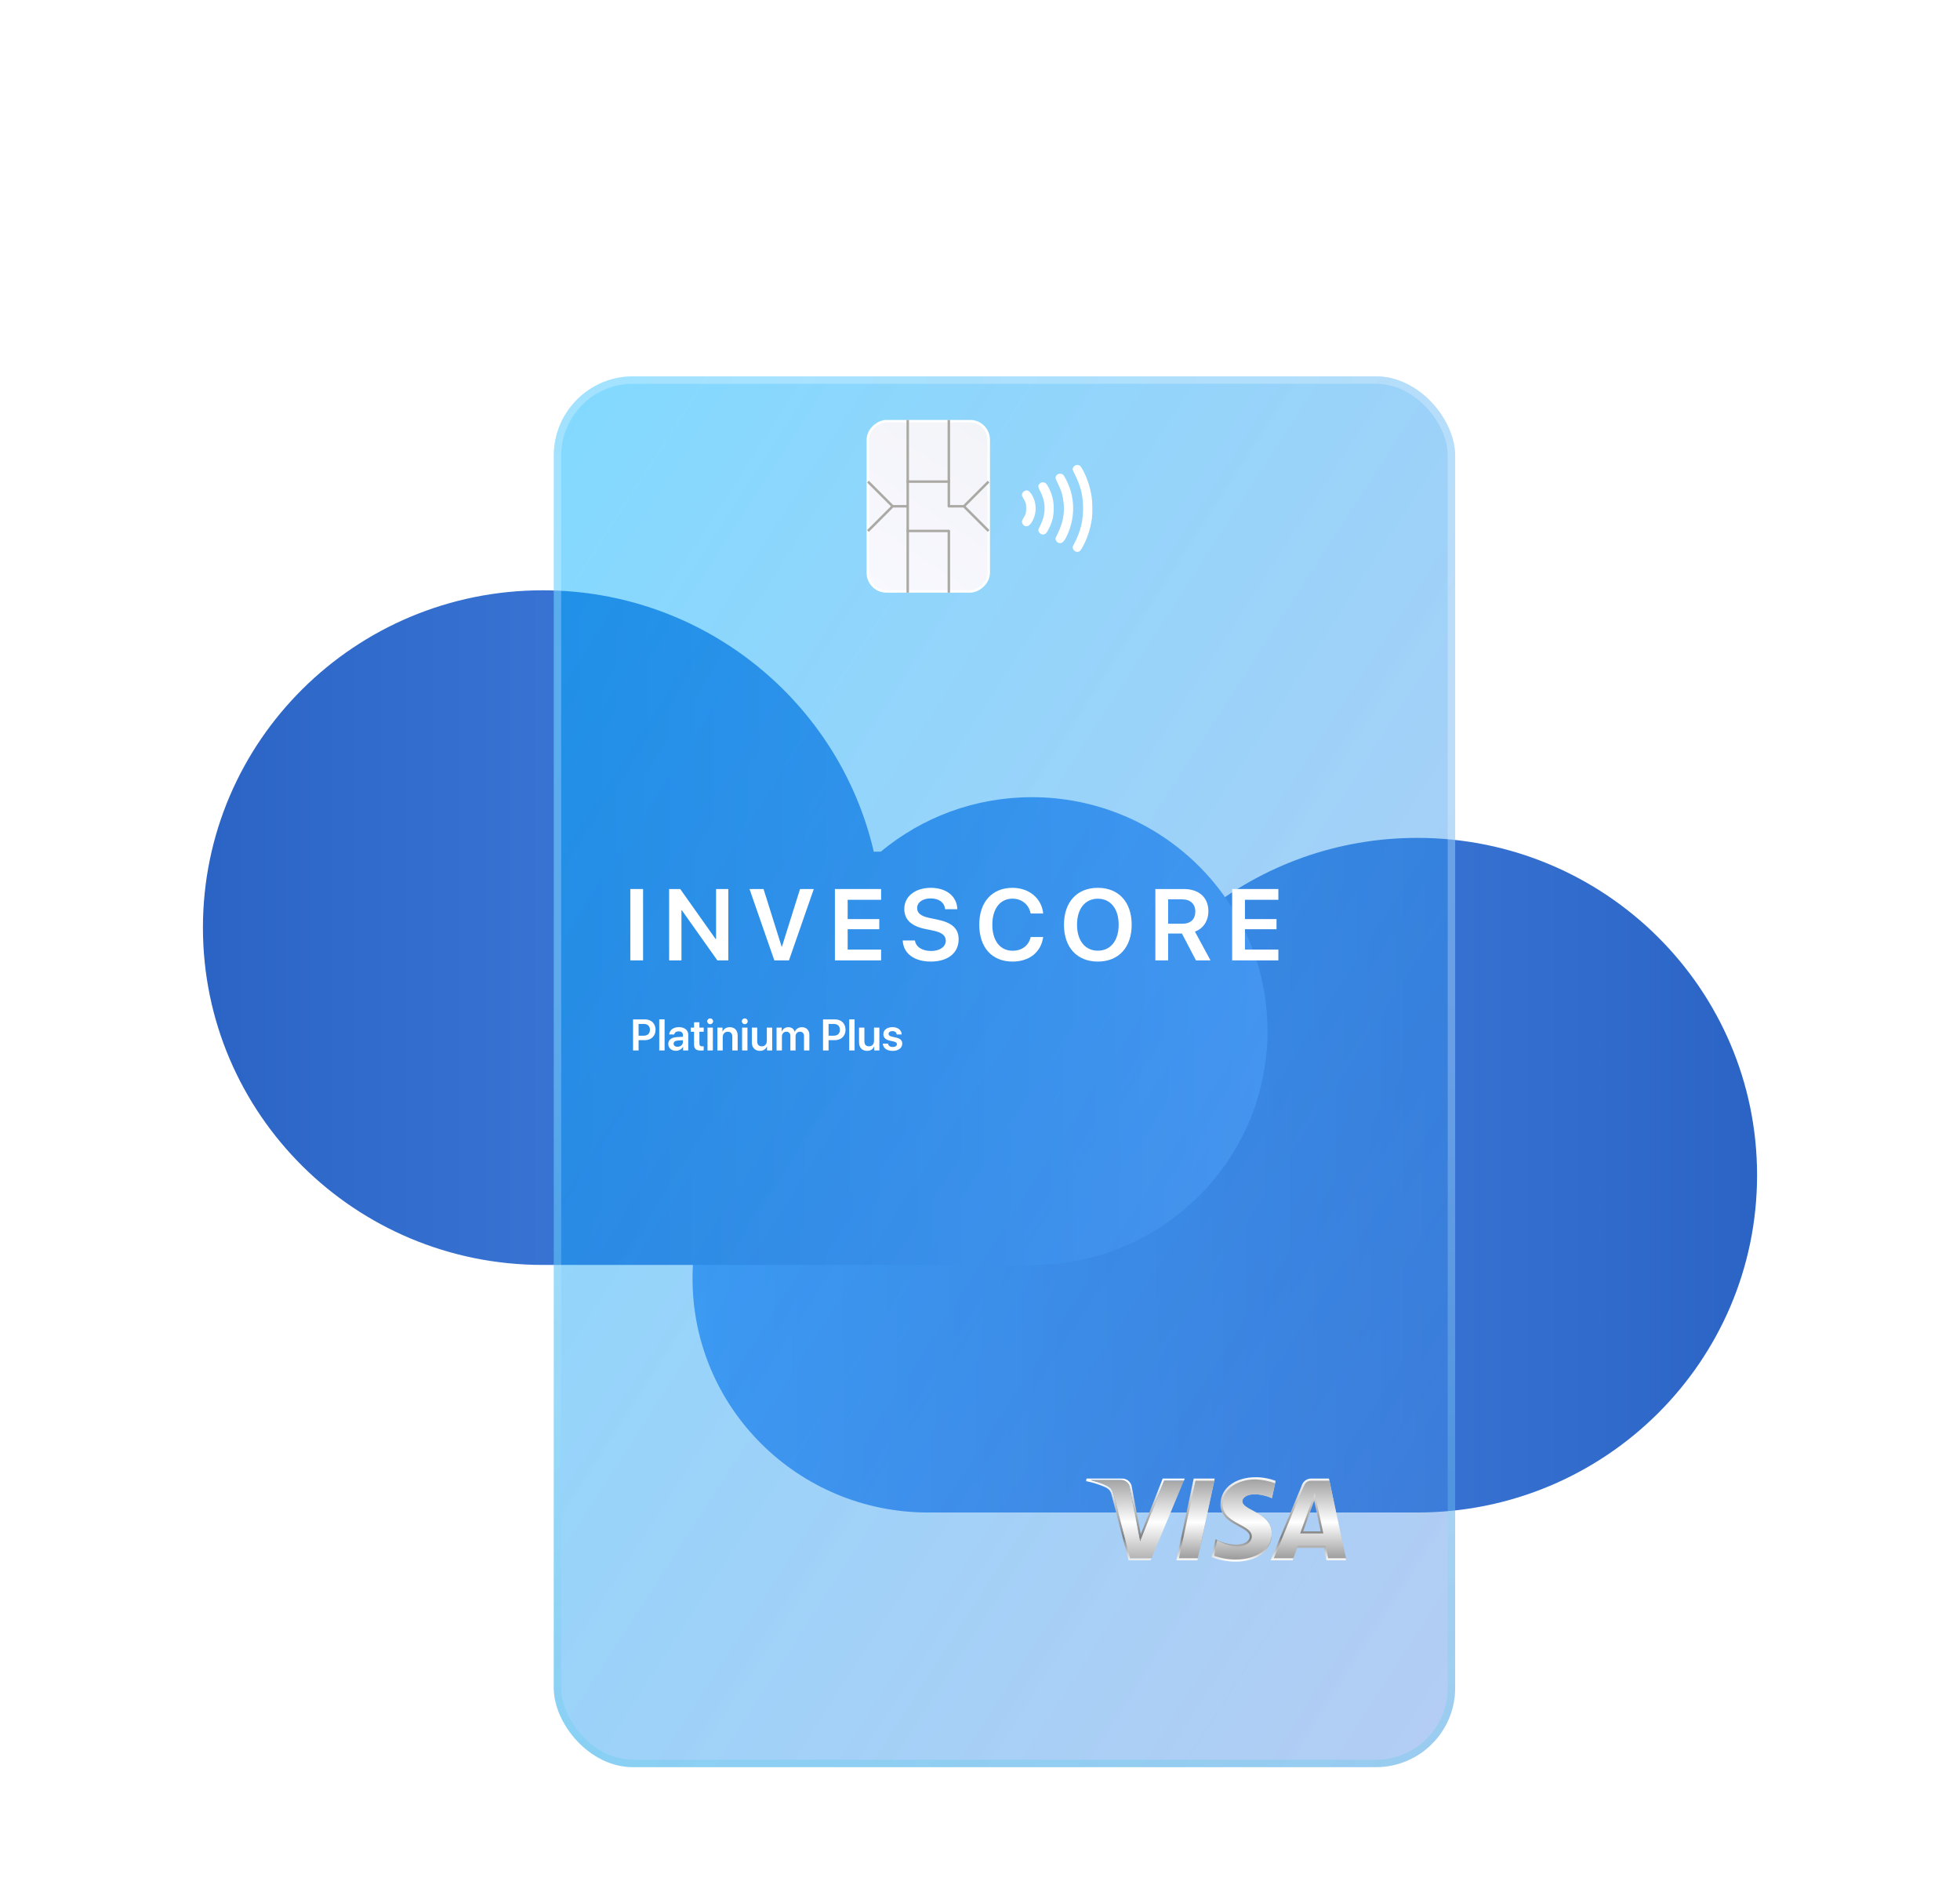 <svg width="396" height="380" viewBox="0 0 396 380" fill="none" xmlns="http://www.w3.org/2000/svg">
<g filter="url(#filter0_d_1450_27218)">
<path d="M188.031 269.556V269.558H285.739V269.556C285.944 269.557 286.151 269.558 286.357 269.558C324.267 269.558 355 239.049 355 201.414C355 163.779 324.267 133.269 286.357 133.269C253.763 133.269 226.474 155.822 219.462 186.066H218.042C209.778 179.199 199.131 175.065 187.511 175.065C161.227 175.065 139.919 196.218 139.919 222.311C139.919 248.405 161.227 269.558 187.511 269.558C187.685 269.558 187.858 269.557 188.031 269.556Z" fill="url(#paint0_linear_1450_27218)"/>
<path d="M207.969 219.541V219.543H110.261V219.541C110.056 219.543 109.849 219.543 109.643 219.543C71.733 219.543 41 189.034 41 151.399C41 113.764 71.733 83.254 109.643 83.254C142.237 83.254 169.526 105.807 176.538 136.051H177.958C186.222 129.184 196.869 125.05 208.489 125.05C234.773 125.05 256.081 146.203 256.081 172.297C256.081 198.39 234.773 219.543 208.489 219.543C208.315 219.543 208.142 219.542 207.969 219.541Z" fill="url(#paint1_linear_1450_27218)"/>
<g filter="url(#filter1_dd_1450_27218)">
<g filter="url(#filter2_bi_1450_27218)">
<rect x="106.888" y="22.028" width="182.112" height="280.972" rx="16" fill="url(#paint2_linear_1450_27218)"/>
<rect x="107.638" y="22.778" width="180.612" height="279.472" rx="15.25" stroke="url(#paint3_linear_1450_27218)" stroke-width="1.5"/>
</g>
</g>
<path d="M127.9 169.938V176.211H129.022V174.137H130.291C131.56 174.137 132.451 173.29 132.451 172.038C132.451 170.786 131.586 169.938 130.339 169.938H127.9ZM129.022 170.855H130.043C130.847 170.855 131.312 171.286 131.312 172.038C131.312 172.799 130.843 173.233 130.039 173.233H129.022V170.855Z" fill="white"/>
<path d="M133.195 176.211H134.277V169.938H133.195V176.211Z" fill="white"/>
<path d="M136.555 176.285C137.146 176.285 137.724 175.976 137.989 175.476H138.011V176.211H139.054V173.038C139.054 172.112 138.311 171.507 137.168 171.507C135.994 171.507 135.26 172.125 135.212 172.985H136.216C136.285 172.603 136.611 172.355 137.124 172.355C137.659 172.355 137.985 172.633 137.985 173.116V173.446L136.768 173.516C135.646 173.585 135.016 174.077 135.016 174.894C135.016 175.724 135.664 176.285 136.555 176.285ZM136.881 175.468C136.411 175.468 136.098 175.228 136.098 174.85C136.098 174.485 136.398 174.25 136.92 174.216L137.985 174.15V174.503C137.985 175.059 137.494 175.468 136.881 175.468Z" fill="white"/>
<path d="M140.228 170.525V171.603H139.567V172.438H140.228V174.985C140.228 175.881 140.619 176.233 141.615 176.233C141.845 176.233 142.058 176.215 142.176 176.189V175.363C142.106 175.376 141.967 175.385 141.867 175.385C141.484 175.385 141.31 175.211 141.31 174.833V172.438H142.18V171.603H141.31V170.525H140.228Z" fill="white"/>
<path d="M143.484 170.908C143.814 170.908 144.075 170.642 144.075 170.321C144.075 169.995 143.814 169.734 143.484 169.734C143.154 169.734 142.888 169.995 142.888 170.321C142.888 170.642 143.154 170.908 143.484 170.908ZM142.945 176.211H144.027V171.603H142.945V176.211Z" fill="white"/>
<path d="M144.936 176.211H146.018V173.542C146.018 172.881 146.414 172.433 147.035 172.433C147.653 172.433 147.957 172.799 147.957 173.451V176.211H149.039V173.233C149.039 172.168 148.461 171.516 147.444 171.516C146.736 171.516 146.244 171.847 145.997 172.394H145.975V171.603H144.936V176.211Z" fill="white"/>
<path d="M150.474 170.908C150.804 170.908 151.065 170.642 151.065 170.321C151.065 169.995 150.804 169.734 150.474 169.734C150.144 169.734 149.878 169.995 149.878 170.321C149.878 170.642 150.144 170.908 150.474 170.908ZM149.935 176.211H151.017V171.603H149.935V176.211Z" fill="white"/>
<path d="M156.012 171.603H154.93V174.268C154.93 174.937 154.543 175.381 153.917 175.381C153.308 175.381 152.986 175.024 152.986 174.363V171.603H151.904V174.581C151.904 175.646 152.539 176.293 153.539 176.293C154.238 176.293 154.704 175.972 154.947 175.411H154.969V176.211H156.012V171.603Z" fill="white"/>
<path d="M156.899 176.211H157.981V173.39C157.981 172.833 158.346 172.429 158.868 172.429C159.372 172.429 159.685 172.746 159.685 173.259V176.211H160.737V173.364C160.737 172.812 161.094 172.429 161.615 172.429C162.146 172.429 162.441 172.751 162.441 173.316V176.211H163.524V173.051C163.524 172.129 162.928 171.516 162.019 171.516C161.354 171.516 160.807 171.873 160.585 172.442H160.559C160.389 171.851 159.924 171.516 159.272 171.516C158.646 171.516 158.159 171.868 157.959 172.403H157.938V171.603H156.899V176.211Z" fill="white"/>
<path d="M166.284 169.938V176.211H167.405V174.137H168.675C169.944 174.137 170.835 173.29 170.835 172.038C170.835 170.786 169.97 169.938 168.722 169.938H166.284ZM167.405 170.855H168.427C169.231 170.855 169.696 171.286 169.696 172.038C169.696 172.799 169.227 173.233 168.423 173.233H167.405V170.855Z" fill="white"/>
<path d="M171.578 176.211H172.661V169.938H171.578V176.211Z" fill="white"/>
<path d="M177.669 171.603H176.586V174.268C176.586 174.937 176.199 175.381 175.573 175.381C174.965 175.381 174.643 175.024 174.643 174.363V171.603H173.561V174.581C173.561 175.646 174.195 176.293 175.195 176.293C175.895 176.293 176.36 175.972 176.604 175.411H176.625V176.211H177.669V171.603Z" fill="white"/>
<path d="M178.473 172.925C178.473 173.607 178.916 174.042 179.799 174.237L180.564 174.407C181.046 174.516 181.211 174.672 181.211 174.95C181.211 175.294 180.885 175.511 180.359 175.511C179.812 175.511 179.503 175.285 179.42 174.837H178.355C178.442 175.728 179.155 176.302 180.359 176.302C181.49 176.302 182.289 175.715 182.289 174.846C182.289 174.176 181.92 173.807 180.964 173.594L180.199 173.424C179.716 173.316 179.525 173.133 179.525 172.868C179.525 172.529 179.842 172.303 180.32 172.303C180.82 172.303 181.129 172.568 181.172 172.985H182.181C182.155 172.112 181.442 171.507 180.32 171.507C179.207 171.507 178.473 172.081 178.473 172.925Z" fill="white"/>
<path d="M129.928 158.017V143.6H127.35V158.017H129.928Z" fill="white"/>
<path d="M137.681 158.017V147.906H137.771L144.935 158.017H147.153V143.6H144.675V153.701H144.585L137.432 143.6H135.194V158.017H137.681Z" fill="white"/>
<path d="M159.403 158.017L164.419 143.6H161.641L157.984 155.249H157.924L154.267 143.6H151.43L156.446 158.017H159.403Z" fill="white"/>
<path d="M178.017 155.839H171.263V151.723H177.648V149.674H171.263V145.778H178.017V143.6H168.685V158.017H178.017V155.839Z" fill="white"/>
<path d="M182.384 153.991C182.504 156.628 184.712 158.257 188.049 158.257C191.516 158.257 193.684 156.518 193.684 153.761C193.684 151.623 192.415 150.404 189.378 149.774L187.819 149.454C186.021 149.075 185.302 148.445 185.302 147.466C185.302 146.257 186.441 145.498 188.039 145.498C189.688 145.498 190.827 146.317 190.947 147.676H193.414C193.354 145.098 191.246 143.36 188.059 143.36C184.932 143.36 182.704 145.078 182.704 147.616C182.704 149.724 184.053 151.083 186.94 151.673L188.489 151.992C190.367 152.382 191.086 153.021 191.086 154.06C191.086 155.259 189.877 156.119 188.139 156.119C186.341 156.119 185.042 155.319 184.852 153.991H182.384Z" fill="white"/>
<path d="M204.555 158.257C207.962 158.257 210.32 156.388 210.77 153.301H208.242C207.842 155.04 206.474 156.069 204.565 156.069C202.067 156.069 200.489 154.04 200.489 150.803C200.489 147.586 202.077 145.548 204.555 145.548C206.424 145.548 207.892 146.737 208.232 148.545H210.77C210.45 145.448 207.902 143.36 204.555 143.36C200.459 143.36 197.851 146.207 197.851 150.803C197.851 155.429 200.439 158.257 204.555 158.257Z" fill="white"/>
<path d="M221.811 143.36C217.604 143.36 214.967 146.227 214.967 150.813C214.967 155.399 217.604 158.257 221.811 158.257C226.007 158.257 228.645 155.399 228.645 150.813C228.645 146.227 226.007 143.36 221.811 143.36ZM221.811 145.558C224.378 145.558 226.017 147.596 226.017 150.813C226.017 154.02 224.378 156.059 221.811 156.059C219.233 156.059 217.604 154.02 217.604 150.813C217.604 147.596 219.233 145.558 221.811 145.558Z" fill="white"/>
<path d="M236.009 152.592H238.796L241.634 158.017H244.571L241.424 152.202C243.143 151.583 244.142 149.994 244.142 148.086C244.142 145.328 242.273 143.6 239.156 143.6H233.431V158.017H236.009V152.592ZM236.009 145.688H238.866C240.495 145.688 241.504 146.627 241.504 148.146C241.504 149.704 240.555 150.613 238.916 150.613H236.009V145.688Z" fill="white"/>
<path d="M258.28 155.839H251.526V151.723H257.91V149.674H251.526V145.778H258.28V143.6H248.948V158.017H258.28V155.839Z" fill="white"/>
<g clip-path="url(#clip0_1450_27218)">
<path d="M217.38 75.445C217.091 75.363 216.797 75.028 216.736 74.708C216.695 74.5 216.744 74.355 217.051 73.778C218.291 71.444 218.83 69.297 218.83 66.69C218.83 64.171 218.353 62.211 217.168 59.862C216.913 59.358 216.705 58.889 216.705 58.822C216.705 58.572 216.92 58.209 217.153 58.067C217.472 57.872 218.007 57.909 218.263 58.143C218.362 58.233 218.617 58.641 218.832 59.05C219.68 60.67 220.261 62.448 220.548 64.298C220.725 65.443 220.761 67.613 220.619 68.661C220.357 70.594 219.832 72.32 218.992 74.01C218.485 75.031 218.166 75.452 217.899 75.452C217.846 75.452 217.759 75.465 217.706 75.481C217.653 75.496 217.506 75.48 217.38 75.445ZM213.928 73.688C213.484 73.562 213.164 73.032 213.293 72.635C213.324 72.539 213.533 72.096 213.757 71.651C214.707 69.767 215.102 67.747 214.908 65.764C214.749 64.134 214.449 63.107 213.693 61.603C213.185 60.594 213.162 60.438 213.457 60.032C213.737 59.645 214.437 59.583 214.805 59.911C215.06 60.138 215.853 61.749 216.159 62.661C217.172 65.68 217.017 68.92 215.719 71.886C215.054 73.405 214.588 73.875 213.928 73.688ZM210.369 71.907C210.095 71.786 209.859 71.504 209.794 71.22C209.755 71.046 209.823 70.855 210.148 70.213C211.344 67.858 211.356 65.589 210.187 63.289C209.674 62.278 209.663 62.077 210.097 61.679C210.311 61.482 210.402 61.447 210.703 61.447C211.208 61.447 211.47 61.694 211.921 62.596C212.615 63.982 212.899 65.184 212.896 66.725C212.894 68.309 212.628 69.396 211.887 70.858C211.463 71.695 211.253 71.916 210.828 71.973C210.698 71.99 210.492 71.96 210.369 71.907ZM207.048 70.247C206.83 70.16 206.582 69.872 206.508 69.622C206.426 69.342 206.493 69.121 206.82 68.599C207.239 67.927 207.337 67.567 207.337 66.69C207.337 65.813 207.239 65.453 206.82 64.781C206.677 64.554 206.535 64.281 206.502 64.175C206.367 63.733 206.746 63.191 207.255 63.098C207.686 63.019 207.983 63.207 208.379 63.809C209.528 65.553 209.528 67.883 208.379 69.612C207.974 70.222 207.522 70.438 207.048 70.247Z" fill="white"/>
</g>
<rect x="199.762" y="49.085" width="34.393" height="24.423" rx="3.75" transform="rotate(90 199.762 49.085)" fill="url(#paint4_linear_1450_27218)" stroke="white" stroke-width="0.5"/>
<path fill-rule="evenodd" clip-rule="evenodd" d="M199.91 61.474L195.103 66.282L199.91 71.09L199.557 71.443L194.645 66.532H191.703C191.565 66.532 191.453 66.42 191.453 66.282V61.547H183.646V66.282V71.016H191.707C191.845 71.016 191.957 71.127 191.957 71.266V83.727H191.457V71.516H183.646V83.728H183.146V71.516H183.122V71.016H183.146V66.532H180.453L175.542 71.443L175.188 71.09L179.996 66.282L175.188 61.474L175.542 61.12L180.453 66.032H183.146V61.547H183.118V61.047H183.146V48.835H183.646V61.047H191.453V48.835H191.953V61.047H191.979V61.547H191.953V66.032H194.645L199.557 61.12L199.91 61.474Z" fill="#ABA9A4"/>
<g clip-path="url(#clip1_1450_27218)">
<path d="M253.644 262.434C249.914 262.434 246.581 264.37 246.581 267.949C246.581 272.053 252.491 272.336 252.491 274.398C252.491 275.267 251.499 276.042 249.803 276.042C248.333 276.033 246.888 275.66 245.596 274.956L244.826 278.567C246.363 279.175 248.001 279.486 249.653 279.485C253.731 279.485 256.947 277.455 256.947 273.813C256.947 269.477 251.01 269.201 251.01 267.289C251.01 266.609 251.821 265.868 253.517 265.868C254.714 265.884 255.895 266.153 256.981 266.658L257.735 263.17C256.429 262.673 255.042 262.423 253.644 262.434ZM241.177 262.698L237.674 279.215H241.929L245.42 262.698H241.177ZM264.932 262.698C264.482 262.692 264.043 262.838 263.686 263.113C263.329 263.388 263.074 263.775 262.963 264.212L256.722 279.215H261.18L262.043 276.714H267.483L268.008 279.215H271.949L268.504 262.698H264.932ZM265.514 267.163L266.837 273.361H263.291L265.52 267.163L265.514 267.163Z" fill="url(#paint5_linear_1450_27218)"/>
<path d="M239.374 262.698L239.193 263.128H235.21L230.339 275.47L228.25 264.474C228.178 264.063 227.963 263.69 227.643 263.422C227.324 263.153 226.92 263.006 226.503 263.006H220.356C220.917 263.163 222.019 263.469 222.558 263.678C224.526 264.387 224.745 264.882 225.085 266.208L228.341 278.783H232.665L232.485 279.215H228.007L224.668 266.317C224.362 265.126 224.236 264.742 222.412 264.084C221.446 263.709 220.448 263.421 219.43 263.224L219.521 262.698H226.649C227.14 262.677 227.62 262.841 227.995 263.158C228.371 263.475 228.613 263.921 228.675 264.409L230.485 273.927L234.916 262.698H239.374Z" fill="url(#paint6_linear_1450_27218)"/>
<path d="M249.643 279.054C248.171 279.055 246.709 278.798 245.325 278.295L245.922 275.125C247.107 275.839 248.428 276.299 249.8 276.474C251.851 276.474 252.922 275.43 252.922 274.398C252.922 273.285 251.74 272.647 250.489 271.971C248.859 271.091 247.012 270.093 247.012 267.949C247.012 264.456 250.45 262.865 253.644 262.865L253.729 262.865C255.061 262.932 256.377 263.195 257.632 263.647L256.981 266.658C255.88 266.199 254.708 265.932 253.517 265.868C252.201 265.868 251.01 266.397 251.01 267.289C251.01 268.117 252.18 268.675 253.42 269.334C255.119 270.237 256.947 271.467 256.947 273.813C256.947 276.997 253.822 279.054 249.653 279.054H249.643ZM268.358 278.784L267.833 276.283H262.218L261.329 278.784H257.368L263.36 264.378C263.733 263.479 264.173 263.129 264.932 263.129H268.594L271.949 278.784H268.358ZM262.678 273.792H267.37L265.622 265.606L262.678 273.792ZM238.206 278.784L241.526 263.129H245.325L242.02 278.784H238.206Z" fill="url(#paint7_linear_1450_27218)"/>
<path d="M239.193 263.128L232.665 278.783H228.341L225.085 266.208C224.745 264.882 224.526 264.387 222.558 263.678C222.019 263.469 220.917 263.163 220.356 263.006H226.503C226.92 263.006 227.324 263.153 227.643 263.422C227.963 263.69 228.177 264.063 228.25 264.474L230.339 275.47L235.21 263.128H239.193Z" fill="url(#paint8_linear_1450_27218)"/>
</g>
</g>
<defs>
<filter id="filter0_d_1450_27218" x="0" y="1" width="396" height="396" filterUnits="userSpaceOnUse" color-interpolation-filters="sRGB">
<feFlood flood-opacity="0" result="BackgroundImageFix"/>
<feColorMatrix in="SourceAlpha" type="matrix" values="0 0 0 0 0 0 0 0 0 0 0 0 0 0 0 0 0 0 127 0" result="hardAlpha"/>
<feOffset dy="36"/>
<feGaussianBlur stdDeviation="20.5"/>
<feComposite in2="hardAlpha" operator="out"/>
<feColorMatrix type="matrix" values="0 0 0 0 0.294 0 0 0 0 0.57 0 0 0 0 0.894 0 0 0 0.17 0"/>
<feBlend mode="normal" in2="BackgroundImageFix" result="effect1_dropShadow_1450_27218"/>
<feBlend mode="normal" in="SourceGraphic" in2="effect1_dropShadow_1450_27218" result="shape"/>
</filter>
<filter id="filter1_dd_1450_27218" x="80.888" y="0.028" width="242.112" height="340.972" filterUnits="userSpaceOnUse" color-interpolation-filters="sRGB">
<feFlood flood-opacity="0" result="BackgroundImageFix"/>
<feColorMatrix in="SourceAlpha" type="matrix" values="0 0 0 0 0 0 0 0 0 0 0 0 0 0 0 0 0 0 127 0" result="hardAlpha"/>
<feOffset dx="4" dy="8"/>
<feGaussianBlur stdDeviation="15"/>
<feComposite in2="hardAlpha" operator="out"/>
<feColorMatrix type="matrix" values="0 0 0 0 0.016 0 0 0 0 0.082 0 0 0 0 0.173 0 0 0 0.14 0"/>
<feBlend mode="normal" in2="BackgroundImageFix" result="effect1_dropShadow_1450_27218"/>
<feColorMatrix in="SourceAlpha" type="matrix" values="0 0 0 0 0 0 0 0 0 0 0 0 0 0 0 0 0 0 127 0" result="hardAlpha"/>
<feOffset dx="1" dy="10"/>
<feGaussianBlur stdDeviation="7"/>
<feComposite in2="hardAlpha" operator="out"/>
<feColorMatrix type="matrix" values="0 0 0 0 0.016 0 0 0 0 0.082 0 0 0 0 0.173 0 0 0 0.14 0"/>
<feBlend mode="normal" in2="effect1_dropShadow_1450_27218" result="effect2_dropShadow_1450_27218"/>
<feBlend mode="normal" in="SourceGraphic" in2="effect2_dropShadow_1450_27218" result="shape"/>
</filter>
<filter id="filter2_bi_1450_27218" x="94.888" y="10.028" width="206.112" height="304.972" filterUnits="userSpaceOnUse" color-interpolation-filters="sRGB">
<feFlood flood-opacity="0" result="BackgroundImageFix"/>
<feGaussianBlur in="BackgroundImageFix" stdDeviation="6"/>
<feComposite in2="SourceAlpha" operator="in" result="effect1_backgroundBlur_1450_27218"/>
<feBlend mode="normal" in="SourceGraphic" in2="effect1_backgroundBlur_1450_27218" result="shape"/>
<feColorMatrix in="SourceAlpha" type="matrix" values="0 0 0 0 0 0 0 0 0 0 0 0 0 0 0 0 0 0 127 0" result="hardAlpha"/>
<feOffset/>
<feGaussianBlur stdDeviation="2"/>
<feComposite in2="hardAlpha" operator="arithmetic" k2="-1" k3="1"/>
<feColorMatrix type="matrix" values="0 0 0 0 1 0 0 0 0 1 0 0 0 0 1 0 0 0 0.64 0"/>
<feBlend mode="normal" in2="shape" result="effect2_innerShadow_1450_27218"/>
</filter>
<linearGradient id="paint0_linear_1450_27218" x1="385.593" y1="201.414" x2="104.206" y2="201.414" gradientUnits="userSpaceOnUse">
<stop stop-color="#255DBE"/>
<stop offset="1" stop-color="#5A9BF8"/>
</linearGradient>
<linearGradient id="paint1_linear_1450_27218" x1="10.407" y1="151.399" x2="291.794" y2="151.399" gradientUnits="userSpaceOnUse">
<stop stop-color="#255DBE"/>
<stop offset="1" stop-color="#5A9BF8"/>
</linearGradient>
<linearGradient id="paint2_linear_1450_27218" x1="284.37" y1="298.817" x2="34.439" y2="136.933" gradientUnits="userSpaceOnUse">
<stop stop-color="#4B88E4" stop-opacity="0.42"/>
<stop offset="1" stop-color="#00B2FF" stop-opacity="0.49"/>
</linearGradient>
<linearGradient id="paint3_linear_1450_27218" x1="197.944" y1="22.028" x2="197.944" y2="303" gradientUnits="userSpaceOnUse">
<stop offset="0.443" stop-color="white" stop-opacity="0.26"/>
<stop offset="1" stop-color="#4BC8E4" stop-opacity="0.26"/>
</linearGradient>
<linearGradient id="paint4_linear_1450_27218" x1="200.012" y1="49.112" x2="235.459" y2="73.482" gradientUnits="userSpaceOnUse">
<stop stop-color="#F3F4F8"/>
<stop offset="1" stop-color="#F8F8FF"/>
</linearGradient>
<linearGradient id="paint5_linear_1450_27218" x1="254.811" y1="259.883" x2="254.811" y2="287.688" gradientUnits="userSpaceOnUse">
<stop offset="0.069" stop-color="white"/>
<stop offset="0.531" stop-color="#808080"/>
<stop offset="0.703" stop-color="white"/>
</linearGradient>
<linearGradient id="paint6_linear_1450_27218" x1="229.402" y1="259.883" x2="229.402" y2="287.688" gradientUnits="userSpaceOnUse">
<stop offset="0.106" stop-color="white"/>
<stop offset="0.531" stop-color="#808080"/>
<stop offset="0.717" stop-color="white"/>
</linearGradient>
<linearGradient id="paint7_linear_1450_27218" x1="255.077" y1="256.626" x2="255.077" y2="285.301" gradientUnits="userSpaceOnUse">
<stop offset="0.166" stop-color="#929292"/>
<stop offset="0.52" stop-color="white"/>
<stop offset="0.823" stop-color="#8B8B8B"/>
</linearGradient>
<linearGradient id="paint8_linear_1450_27218" x1="229.775" y1="256.626" x2="229.775" y2="285.301" gradientUnits="userSpaceOnUse">
<stop offset="0.188" stop-color="#9A9A9A"/>
<stop offset="0.52" stop-color="white"/>
<stop offset="0.814" stop-color="#A9A9A9"/>
</linearGradient>
<clipPath id="clip0_1450_27218">
<rect width="14.323" height="17.734" fill="white" transform="translate(206.47 57.812)"/>
</clipPath>
<clipPath id="clip1_1450_27218">
<rect width="52.519" height="17.052" fill="white" transform="translate(219.43 262.433)"/>
</clipPath>
</defs>
</svg>
